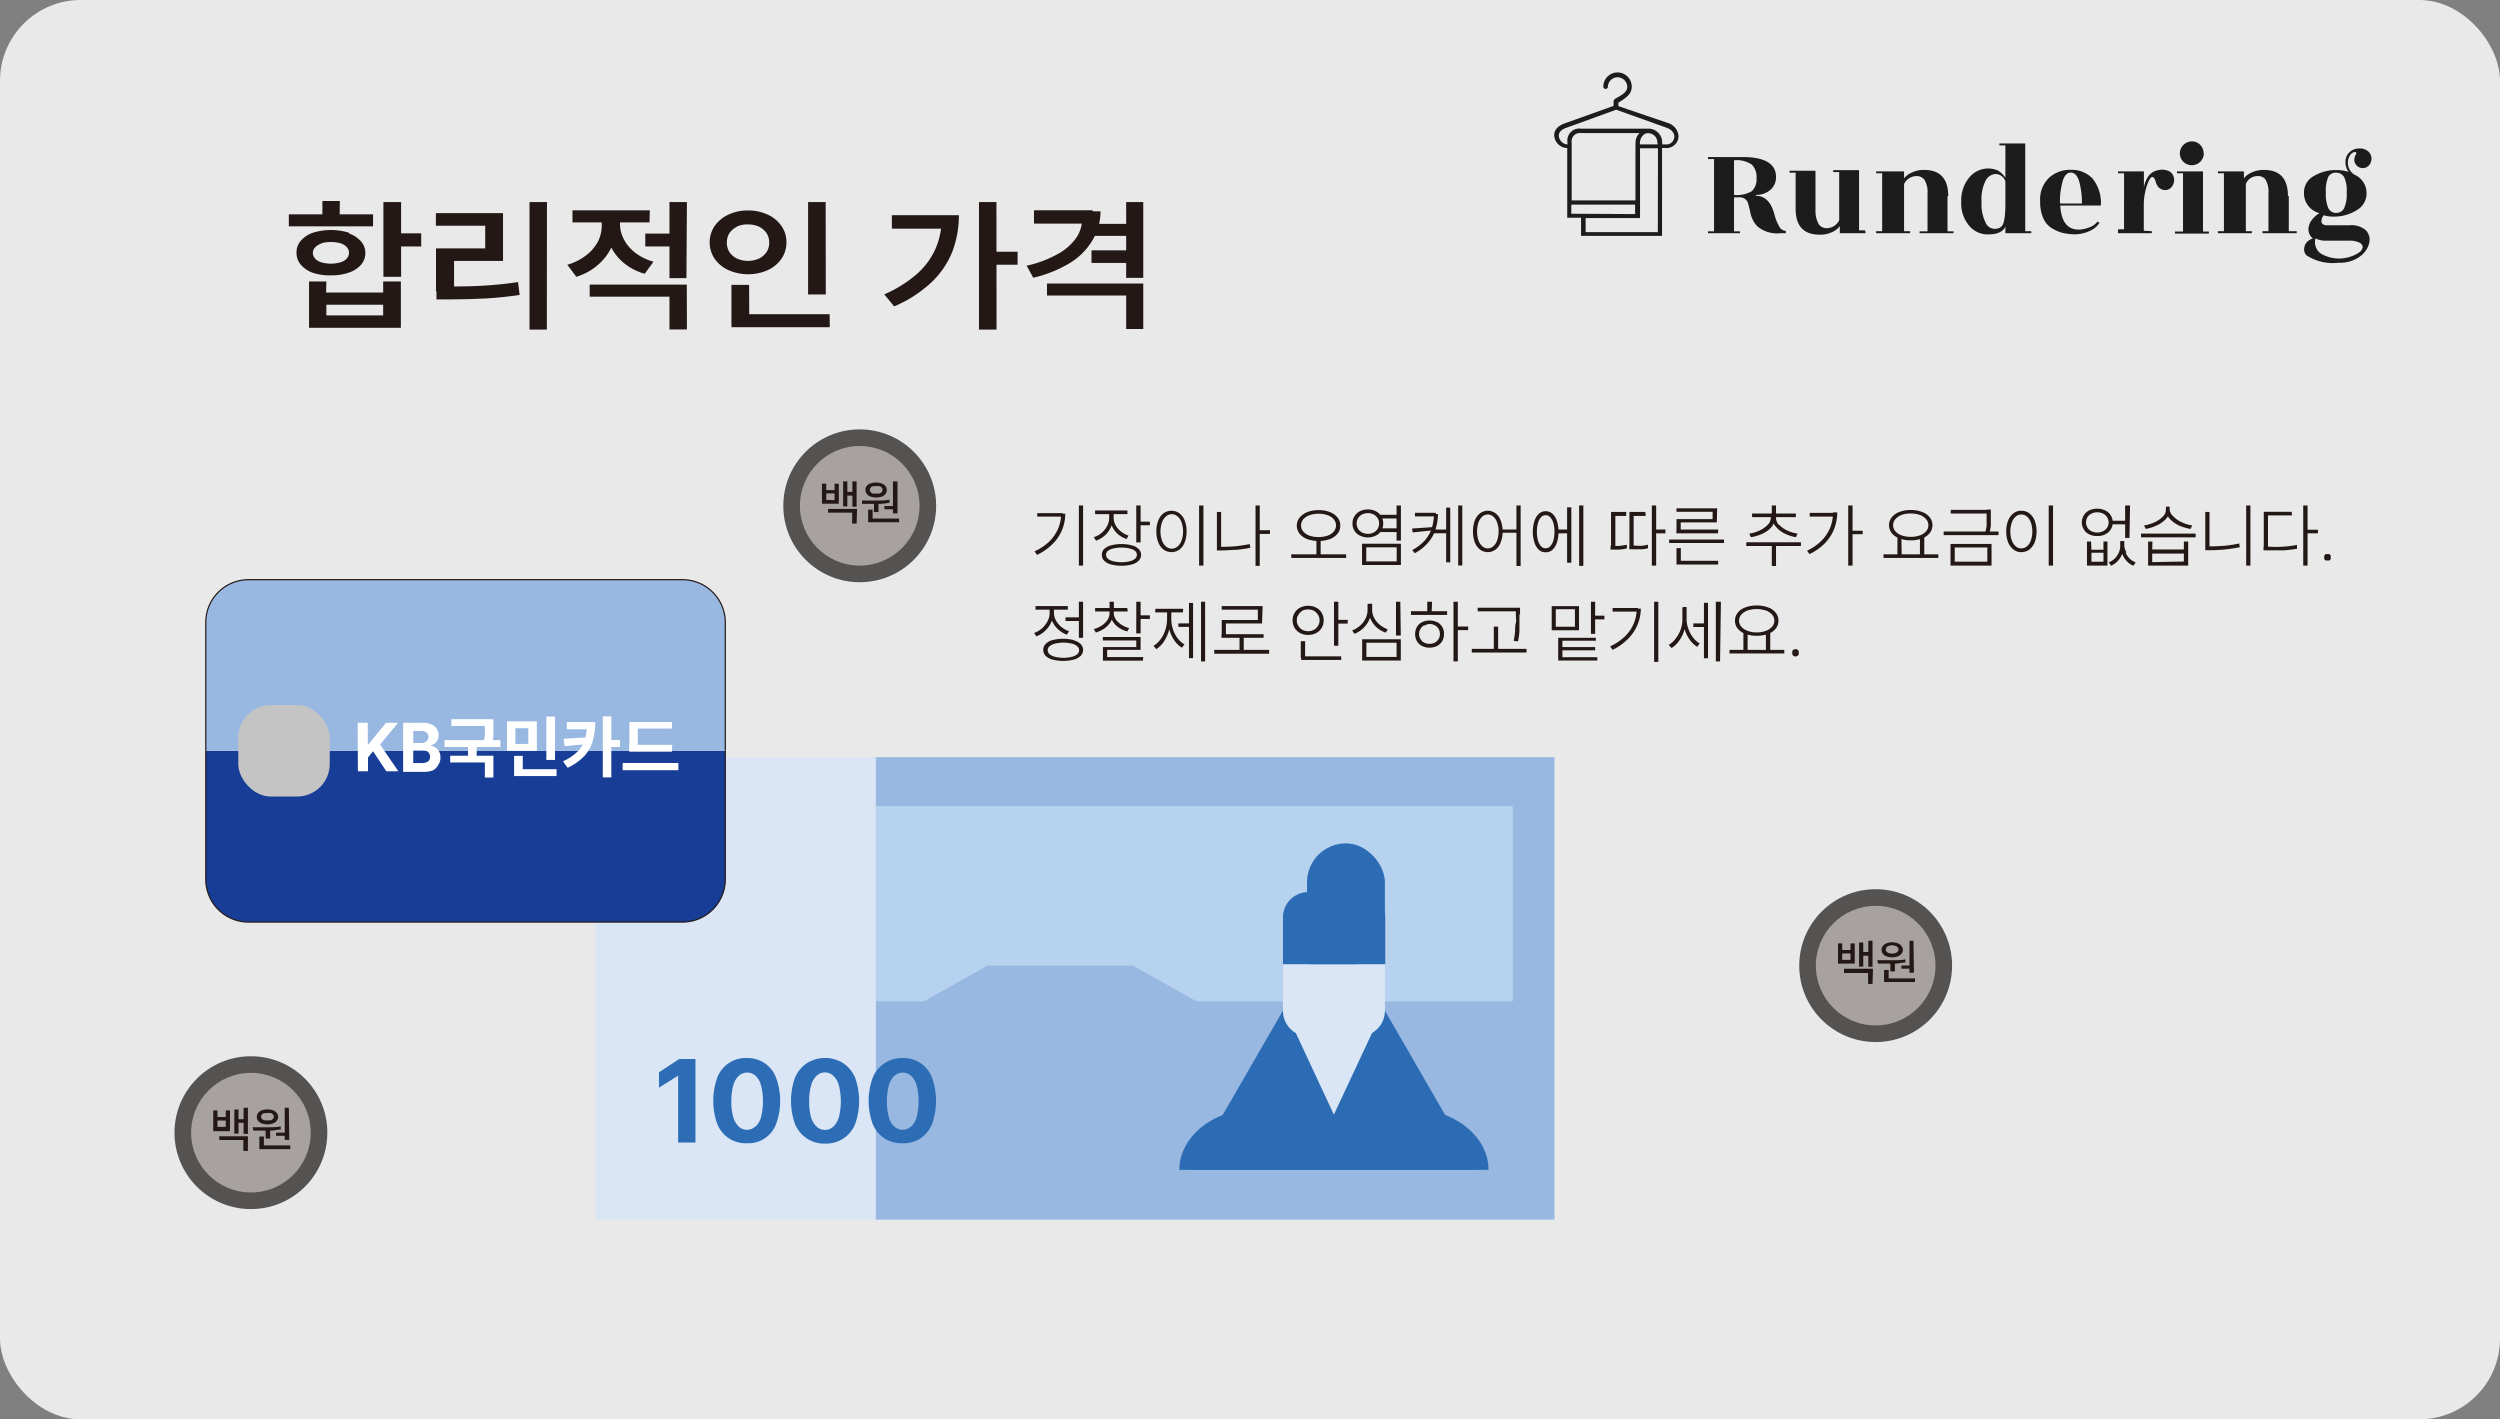 <svg xmlns="http://www.w3.org/2000/svg" viewBox="0 0 207.74 117.94"><rect x="0" y="0" width="207.74" height="117.94" fill="#808080" stroke="none"/><defs><style>.cls-1{fill:#e9e9e9;}.cls-2{fill:#1b1c1b;}.cls-3{fill:#dae6f5;}.cls-4,.cls-9{fill:#98b8e1;}.cls-5{fill:#b7d2ee;}.cls-6{fill:#2c6db6;}.cls-7{fill:#2c6cb5;}.cls-8{fill:#183d96;}.cls-8,.cls-9{stroke:#231815;stroke-miterlimit:10;stroke-width:0.1px;}.cls-10{fill:#c4c4c4;}.cls-11{fill:#fff;}.cls-12{fill:#555252;}.cls-13{fill:#a7a2a0;}.cls-14{fill:#231815;}</style></defs><g id="레이어_2" data-name="레이어 2"><g id="레이어_1-2" data-name="레이어 1"><rect class="cls-1" width="207.74" height="117.94" rx="6.71"/><g id="레이어_1-2-2" data-name="레이어 1-2"><path id="id-D6z1nYkh9" class="cls-2" d="M144.09,13.32h0V16.2a2.46,2.46,0,0,0,1.49-.32,1.38,1.38,0,0,0,.38-1.09,1.44,1.44,0,0,0-.39-1.11A2.23,2.23,0,0,0,144.09,13.32Zm4.31,5.9v.16h-.48a2.52,2.52,0,0,1-1.91-.59h0a2.35,2.35,0,0,1-.58-1.22h0c-.05-.21-.1-.4-.15-.58h0a.69.69,0,0,0-.71-.59h-.48v2.82h.49v.16h-2.65v-.16h.5v-6h-.5v-.17h2.87c1.85,0,2.78.55,2.78,1.66h0a1.37,1.37,0,0,1-.47,1.07,1.74,1.74,0,0,1-1.2.41h0v.08c.73,0,1.24.49,1.52,1.48h0a4.08,4.08,0,0,0,.44,1.11.66.66,0,0,0,.53.33Zm6.63.16h-2.15v-.59a1.6,1.6,0,0,1-.67.51,2.21,2.21,0,0,1-1,.2h0c-1.33,0-2-.71-2-2.15v-3h-.51v-.16h2.16v3.31a2.24,2.24,0,0,0,.27,1.13.78.78,0,0,0,.7.33h0a1.16,1.16,0,0,0,1-.66h0v-4h-.5v-.16h2.15v5h.5Zm6.8-3.08v2.92h.5v.16h-2.82v-.16h.66V16.09a2,2,0,0,0-.24-1.13.81.81,0,0,0-.71-.33h0a1.17,1.17,0,0,0-1,.66v3.92h.5v.17h-2.82v-.17h.5V14.4h-.5v-.16h2.32v.58a1.62,1.62,0,0,1,.67-.49,2.19,2.19,0,0,1,1-.21h0c1.32,0,2,.72,2,2.18Zm3.37,3.18h0a2,2,0,0,1-1.56-.71,2.88,2.88,0,0,1-.67-2,3,3,0,0,1,.65-2A2.05,2.05,0,0,1,165.2,14h0a2,2,0,0,1,.86.19,2.32,2.32,0,0,1,.58.57h0V12.08h-.5v-.16h2.15v7.29h.5v.17h-2.15v-.55c-.2.43-.68.65-1.44.65Zm1.44-2.58h0V15.06a.89.89,0,0,0-.79-.6A1,1,0,0,0,165,15a3.48,3.48,0,0,0-.34,1.77,3.44,3.44,0,0,0,.35,1.76.83.83,0,0,0,.86.48h0a.75.75,0,0,0,.43-.18h0C166.53,18.65,166.64,18,166.64,16.9Zm12.17,2.31v.17H176v-.33h.5V14.4H176v-.16h2.15v1.34a2.26,2.26,0,0,1,.35-.9,1.25,1.25,0,0,1,.56-.46,1.78,1.78,0,0,1,.6-.12,1.5,1.5,0,0,1,.55.11.72.72,0,0,1,.39.43.84.84,0,0,1,0,.64.78.78,0,0,1-.41.46.7.7,0,0,1-.55,0,.74.74,0,0,1-.35-.28,1.09,1.09,0,0,1-.15-.33h0c-.08-.28-.17-.42-.3-.42h0c-.13,0-.28.25-.45.74a5.21,5.21,0,0,0-.25,1.57h0v2.15Zm-4.24-2.13H171.2c.07,1.31.58,2,1.53,2h0a2.54,2.54,0,0,0,.86-.18,1.43,1.43,0,0,0,.71-.5h0l.16.12a1.85,1.85,0,0,1-.83.68,3,3,0,0,1-1.18.27,4.72,4.72,0,0,1-1.06-.12,3.36,3.36,0,0,1-.91-.4,1.8,1.8,0,0,1-.7-.84,3.24,3.24,0,0,1-.25-1.35h0a2.5,2.5,0,0,1,.75-2,2.62,2.62,0,0,1,1.81-.65,2.41,2.41,0,0,1,1.78.71A3.21,3.21,0,0,1,174.57,17.08Zm-3.39-.29v.12H173a6.83,6.83,0,0,0-.22-1.8c-.15-.51-.38-.77-.7-.77s-.55.25-.69.75a6.45,6.45,0,0,0-.22,1.7Zm11.88-2.55v5h.49v.17h-2.82v-.17h.67V14.4h-.5v-.16Zm.07-1.51a1,1,0,0,1-1,1h0a1,1,0,0,1-.7-.29.94.94,0,0,1-.29-.69,1,1,0,0,1,1-1,.91.91,0,0,1,.69.29,1,1,0,0,1,.28.7Zm7.06,3.57v2.91h.66v.17H188v-.17h.5V16.09a2.11,2.11,0,0,0-.22-1.13.74.74,0,0,0-.66-.33h0a1.05,1.05,0,0,0-1,.66v3.92h.5v.17h-2.82v-.17h.5V14.4h-.5v-.16h2.16v.58a1.53,1.53,0,0,1,.66-.49,2.22,2.22,0,0,1,1-.21h0c1.33,0,2,.72,2,2.18Zm2.71,2.06h0c0,.21.14.34.41.36h1.92a1.8,1.8,0,0,1,1.38.43,1.13,1.13,0,0,1,.27,1,1.91,1.91,0,0,1-.76,1.15,2.77,2.77,0,0,1-1.79.53h0a4,4,0,0,1-2.68-.62h0a.69.69,0,0,1-.18-.57.86.86,0,0,1,.24-.54,1.11,1.11,0,0,1,.48-.28h0a1,1,0,0,1-.31-1.11,1.22,1.22,0,0,1,.24-.45,2.17,2.17,0,0,1,.62-.55h0a1.7,1.7,0,0,1-1.29-1.69h0a1.56,1.56,0,0,1,.83-1.4,3.64,3.64,0,0,1,1.88-.49h0a3.48,3.48,0,0,1,1,.15h0a1.3,1.3,0,0,1-.26-.83,1.06,1.06,0,0,1,.33-.8,1.15,1.15,0,0,1,.83-.31,1,1,0,0,1,.75.26.79.79,0,0,1,.25.58.85.85,0,0,1-.2.55.69.69,0,0,1-1,.05.71.71,0,0,1-.23-.47,1,1,0,0,1,.08-.38.61.61,0,0,0,.09-.18h0c0-.12-.1-.15-.22-.1a.7.7,0,0,0-.34.32,1.15,1.15,0,0,0-.14.55h0a1.15,1.15,0,0,0,.55,1h0a1.66,1.66,0,0,1,1,1.49,1.59,1.59,0,0,1-.79,1.44A3.54,3.54,0,0,1,194,18h0a3.18,3.18,0,0,1-.92-.11h0A1,1,0,0,0,192.9,18.36ZM195,16a2.6,2.6,0,0,0-.22-1.3.76.76,0,0,0-.67-.35.68.68,0,0,0-.64.35,2.89,2.89,0,0,0-.2,1.29,3,3,0,0,0,.21,1.32.7.7,0,0,0,.64.38.74.74,0,0,0,.66-.37A2.79,2.79,0,0,0,195,16Zm.19,4h-1.88a1.87,1.87,0,0,1-.9-.19h0a1.16,1.16,0,0,0,.41,1.24A3,3,0,0,0,196,21h0a.69.69,0,0,0,.33-.45c0-.15-.06-.27-.25-.38A1.91,1.91,0,0,0,195.16,20Z"/><path class="cls-2" d="M138.57,10.21l-4.09-1.39V8.53c.62-.38,1.11-.7,1.11-1.33a1.18,1.18,0,0,0-2.36,0,.2.2,0,0,0,.19.19.19.19,0,0,0,.19-.19h0a.81.81,0,0,1,.83-.78.82.82,0,0,1,.78.78c0,.4-.31.63-1,1a.33.33,0,0,0-.14.24v.36l-4,1.43c-.59.2-.93.53-.93,1a1.1,1.1,0,0,0,1.08,1.07v5.79h1.15v1.51h6.73v-7.3h.29a1,1,0,0,0,1.08-1A1.25,1.25,0,0,0,138.57,10.21Zm-8,7.55V17h5.3v.79ZM137.76,12h-1.49v-.13c0-.38.29-.8.64-.8H137a.77.77,0,0,1,.72.8Zm-1.86-.13v4.78h-5.3v-4.8a.69.69,0,0,1,.79-.79h4.85a1.08,1.08,0,0,0-.33.81Zm1.86,7.42h-6V18.12h4.52v-5.8h1.49Zm.65-7.29h-.29v-.14A1.14,1.14,0,0,0,137,10.69h-5.61a1,1,0,0,0-1.14,1.14V12a.77.77,0,0,1-.72-.72c0-.31.23-.53.68-.68l4.05-1.47h.07l4.12,1.47c.44.15.68.44.68.75A.66.66,0,0,1,138.41,12Z"/></g><rect class="cls-3" x="49.47" y="62.92" width="79.7" height="38.43"/><rect class="cls-4" x="72.78" y="62.92" width="56.39" height="38.43"/><rect class="cls-5" x="72.78" y="66.99" width="52.92" height="16.22"/><path class="cls-6" d="M57.79,94.94H56.35V89.38h0l-1.59,1V89.1L56.44,88h1.35Z"/><path class="cls-6" d="M60.6,94.61a2.6,2.6,0,0,1-1-1.21,5.78,5.78,0,0,1,0-3.85,2.51,2.51,0,0,1,2.45-1.63,2.5,2.5,0,0,1,2.44,1.64,5.59,5.59,0,0,1,0,3.84A2.45,2.45,0,0,1,62.09,95,2.59,2.59,0,0,1,60.6,94.61Zm2.19-1a1.66,1.66,0,0,0,.45-.79,5.44,5.44,0,0,0,0-2.62,1.65,1.65,0,0,0-.45-.8,1,1,0,0,0-.7-.27,1,1,0,0,0-.7.27,1.66,1.66,0,0,0-.46.8,4.83,4.83,0,0,0-.16,1.31,4.46,4.46,0,0,0,.16,1.31,1.75,1.75,0,0,0,.45.79,1,1,0,0,0,.71.27A1,1,0,0,0,62.79,93.58Z"/><path class="cls-6" d="M67.06,94.61a2.67,2.67,0,0,1-1-1.21,5.78,5.78,0,0,1,0-3.85,2.73,2.73,0,0,1,1-1.21,2.85,2.85,0,0,1,3,0,2.71,2.71,0,0,1,1,1.22,5.75,5.75,0,0,1,0,3.84,2.63,2.63,0,0,1-1,1.22,2.68,2.68,0,0,1-1.49.41A2.61,2.61,0,0,1,67.06,94.61Zm2.19-1a1.67,1.67,0,0,0,.46-.79,5.44,5.44,0,0,0,0-2.62,1.66,1.66,0,0,0-.46-.8,1,1,0,0,0-1.4,0,1.74,1.74,0,0,0-.45.8,4.46,4.46,0,0,0-.16,1.31,4.87,4.87,0,0,0,.15,1.31,1.67,1.67,0,0,0,.46.79,1,1,0,0,0,1.4,0Z"/><path class="cls-6" d="M73.52,94.61a2.65,2.65,0,0,1-1-1.21,5.62,5.62,0,0,1,0-3.85,2.6,2.6,0,0,1,1-1.21A2.58,2.58,0,0,1,75,87.92a2.5,2.5,0,0,1,2.45,1.64,5.75,5.75,0,0,1,0,3.84,2.63,2.63,0,0,1-1,1.22A2.66,2.66,0,0,1,75,95,2.63,2.63,0,0,1,73.52,94.61Zm2.2-1a1.75,1.75,0,0,0,.45-.79,5.44,5.44,0,0,0,0-2.62,1.66,1.66,0,0,0-.46-.8,1,1,0,0,0-.7-.27,1,1,0,0,0-.69.27,1.66,1.66,0,0,0-.46.8,4.83,4.83,0,0,0-.16,1.31,4.46,4.46,0,0,0,.16,1.31,1.59,1.59,0,0,0,.45.79,1,1,0,0,0,.7.27A1,1,0,0,0,75.72,93.58Z"/><polygon class="cls-4" points="94.14 80.24 82.05 80.24 76 83.64 100.19 83.64 94.14 80.24"/><polygon class="cls-7" points="110.84 76.64 98.97 97.21 122.72 97.21 110.84 76.64"/><path class="cls-7" d="M98,97.21c0-2.81,2.91-5.09,6.5-5.09H117.2c3.59,0,6.49,2.28,6.49,5.09Z"/><polygon class="cls-3" points="110.84 92.62 115.08 83.55 106.61 83.55 110.84 92.62"/><path class="cls-3" d="M115.08,80.12V84A2.12,2.12,0,0,1,113,86.11h-4.25A2.11,2.11,0,0,1,106.61,84V80.12"/><path class="cls-7" d="M106.61,80.12V76.24a2.1,2.1,0,0,1,2.11-2.11H113a2.11,2.11,0,0,1,2.11,2.11v3.88"/><rect class="cls-7" x="108.61" y="70.08" width="6.47" height="9.05" rx="3.23"/><path class="cls-8" d="M60.27,62.39V73.06a3.56,3.56,0,0,1-3.56,3.56H20.65a3.55,3.55,0,0,1-3.55-3.56V62.39"/><path class="cls-9" d="M17.1,62.39V51.72a3.55,3.55,0,0,1,3.55-3.55H56.71a3.56,3.56,0,0,1,3.56,3.55V62.39"/><rect class="cls-10" x="19.8" y="58.59" width="7.6" height="7.6" rx="2.71"/><path class="cls-11" d="M29.72,60.06h.84v1.79h.05l1.47-1.79h1l-1.5,1.81,1.52,2.22h-1L31,62.43l-.42.51v1.15h-.84Z"/><path class="cls-11" d="M33.5,60.06h1.61a1.77,1.77,0,0,1,.73.13,1,1,0,0,1,.45.36,1,1,0,0,1,.16.55.85.85,0,0,1-.1.4.81.81,0,0,1-.25.3,1.18,1.18,0,0,1-.38.16v0a.94.94,0,0,1,.43.13.9.9,0,0,1,.33.34,1.07,1.07,0,0,1,.12.51,1,1,0,0,1-.16.58A1.09,1.09,0,0,1,36,64a1.91,1.91,0,0,1-.76.14H33.5Zm1.8,1.63a.67.67,0,0,0,.22-.18.51.51,0,0,0,.08-.28.46.46,0,0,0-.07-.26.51.51,0,0,0-.21-.17.79.79,0,0,0-.32-.06h-.66v1H35A.79.79,0,0,0,35.3,61.69Zm.14,1.65a.44.44,0,0,0,.22-.17.5.5,0,0,0,.08-.27.61.61,0,0,0-.08-.3.55.55,0,0,0-.24-.21,1,1,0,0,0-.35-.07h-.73v1.09h.71A1.13,1.13,0,0,0,35.44,63.34Z"/><path class="cls-11" d="M41.58,62.07H36.94V61.5h4.64ZM41,64.61h-.71V63.36H37.41V62.8H41Zm-.28-4.29H37.51v-.56h3.24ZM39.61,63h-.72V61.9h.72ZM41,60.18c0,.19,0,.36,0,.51s0,.31,0,.5a4.51,4.51,0,0,1-.11.58l-.7-.07c0-.2.08-.39.1-.56a2.88,2.88,0,0,0,0-.47c0-.14,0-.3,0-.5h0v-.4H41v.42Z"/><path class="cls-11" d="M44.61,62.39H42.13V59.94h2.48Zm-1.17,1.79h-.72V62.81h.72Zm2.81.31H42.72v-.57h3.53Zm-3.42-2.67H43.9V60.51H42.83Zm3.29,1.33H45.4V59.54h.72Z"/><path class="cls-11" d="M49.26,61.55a3.14,3.14,0,0,1-.68,1.25,4.7,4.7,0,0,1-1.41,1l-.39-.54A4.22,4.22,0,0,0,48,62.45a2.55,2.55,0,0,0,.6-1,5,5,0,0,0,.17-1.32V60h.69A5.82,5.82,0,0,1,49.26,61.55ZM46.92,62l-.09-.61,1.94-.11v.55Zm2.26-1.4H47.1V60h2.08Zm1.62,4h-.71V59.53h.71Zm.72-2.53h-.9v-.58h.9Z"/><path class="cls-11" d="M56.37,64H51.74V63.4h4.63Zm-.54-3.46H53v1.59h-.7V60h3.55Zm0,1.92H52.28v-.57h3.58Z"/><circle class="cls-12" cx="71.44" cy="42.03" r="6.35"/><circle class="cls-13" cx="71.44" cy="42.03" r="4.97"/><path class="cls-14" d="M68.66,40.73h.69v-.54h.35v1.67H68.3V40.19h.36Zm.69.83V41h-.69v.54Zm1.83,1.95h-.37V42.6h-2v-.31h2.41Zm-.77-1.43h-.35V40h.35Zm.52-.9h-.64v-.31h.64Zm.25.92h-.35V40h.35Z"/><path class="cls-14" d="M71.68,41.59l1.23,0c.36,0,.71,0,1-.08l0,.27q-.36.06-.75.09l-.77,0h-.76l0-.3Zm1.59-1.41a.65.65,0,0,1,.31.22.52.52,0,0,1,.11.32.52.52,0,0,1-.11.33.73.73,0,0,1-.31.22,1.55,1.55,0,0,1-.92,0,.61.61,0,0,1-.31-.22.48.48,0,0,1-.12-.33A.47.47,0,0,1,72,40.4a.61.61,0,0,1,.31-.22,1.11,1.11,0,0,1,.46-.08A1.14,1.14,0,0,1,73.27,40.18Zm-.76,3h-.37v-.83h.37Zm2.2.22H72.14v-.31h2.57Zm-2.18-3a.41.41,0,0,0-.18.12.26.26,0,0,0-.07.18.28.28,0,0,0,.07.19.41.41,0,0,0,.18.12,1.18,1.18,0,0,0,.28,0,1.1,1.1,0,0,0,.27,0,.52.52,0,0,0,.19-.12.33.33,0,0,0,.06-.19.3.3,0,0,0-.06-.18.52.52,0,0,0-.19-.12.77.77,0,0,0-.27,0A.82.82,0,0,0,72.53,40.42ZM73,42.55h-.38v-.79H73Zm1.3-.23h-.81v-.27h.81Zm.28.34h-.38V40h.38Z"/><circle class="cls-12" cx="20.85" cy="94.12" r="6.35"/><circle class="cls-13" cx="20.85" cy="94.12" r="4.97"/><path class="cls-14" d="M18.07,92.82h.69v-.55h.35V94H17.72V92.27h.35Zm.69.82v-.53h-.69v.53Zm1.84,2h-.38v-.91h-2v-.31H20.6Zm-.78-1.44h-.35v-2h.35Zm.53-.9H19.7V93h.65Zm.25.92h-.36V92.05h.36Z"/><path class="cls-14" d="M21.1,93.67l1.23,0c.36,0,.7,0,1-.08l0,.27c-.24,0-.49.07-.76.09l-.76,0c-.25,0-.5,0-.76,0l-.05-.3Zm1.58-1.41a.67.67,0,0,1,.31.22.52.52,0,0,1,.12.33.5.5,0,0,1-.12.33.66.66,0,0,1-.31.21,1.25,1.25,0,0,1-.45.08,1.16,1.16,0,0,1-.47-.08.71.71,0,0,1-.31-.21.52.52,0,0,1-.11-.33.57.57,0,0,1,.11-.33.73.73,0,0,1,.31-.22,1.37,1.37,0,0,1,.47-.07A1.25,1.25,0,0,1,22.68,92.26Zm-.75,3h-.38v-.82h.38Zm2.19.23H21.55v-.31h2.57Zm-2.17-3a.52.52,0,0,0-.19.12.3.3,0,0,0,0,.36.52.52,0,0,0,.19.12.79.79,0,0,0,.28,0,.68.68,0,0,0,.26,0,.44.44,0,0,0,.19-.12.27.27,0,0,0,0-.36.44.44,0,0,0-.19-.12.68.68,0,0,0-.26,0A.79.79,0,0,0,22,92.51Zm.5,2.12h-.38v-.79h.38Zm1.3-.23h-.81v-.26h.81Zm.29.34h-.38V92.05H24Z"/><circle class="cls-12" cx="155.86" cy="80.24" r="6.35"/><circle class="cls-13" cx="155.86" cy="80.24" r="4.97"/><path class="cls-14" d="M153.08,78.94h.69v-.55h.35v1.68h-1.39V78.39h.35Zm.69.82v-.53h-.69v.53Zm1.83,2h-.37v-.91h-2V80.5h2.41Zm-.77-1.44h-.35v-2h.35Zm.52-.9h-.64v-.31h.64Zm.25.92h-.35V78.17h.35Z"/><path class="cls-14" d="M156.1,79.79q.69,0,1.23,0c.37,0,.71,0,1-.08l0,.27c-.24,0-.49.07-.76.09s-.52,0-.76,0h-.76l-.05-.3Zm1.59-1.41a.73.73,0,0,1,.31.22.51.51,0,0,1,0,.66.71.71,0,0,1-.31.21,1.26,1.26,0,0,1-.46.08,1.3,1.3,0,0,1-.46-.08.71.71,0,0,1-.31-.21.55.55,0,0,1,0-.66.73.73,0,0,1,.31-.22,1.34,1.34,0,0,1,.46-.08A1.3,1.3,0,0,1,157.69,78.38Zm-.75,3h-.38V80.6h.38Zm2.19.22h-2.57v-.3h2.57Zm-2.17-3a.31.31,0,0,0-.19.12.27.27,0,0,0,0,.36.44.44,0,0,0,.19.12.93.93,0,0,0,.54,0,.52.52,0,0,0,.19-.12.27.27,0,0,0,0-.36.35.35,0,0,0-.19-.12.75.75,0,0,0-.54,0Zm.5,2.12h-.38V80h.38Zm1.3-.23H158v-.26h.81Zm.28.34h-.37V78.17H159Z"/><path class="cls-14" d="M88.27,44a3.57,3.57,0,0,1-.78,1.18,4.71,4.71,0,0,1-1.32.93l-.2-.3A4.4,4.4,0,0,0,87.19,45a3.36,3.36,0,0,0,.73-1.06,3.1,3.1,0,0,0,.25-1.25v0h.35A3.65,3.65,0,0,1,88.27,44Zm0-1.07H86.19v-.29h2.12ZM90,47h-.35V42H90Z"/><path class="cls-14" d="M92.3,43.83a2.07,2.07,0,0,1-.5.67,2.19,2.19,0,0,1-.72.43l-.19-.29a1.94,1.94,0,0,0,.66-.37A1.84,1.84,0,0,0,92,43.7a1.53,1.53,0,0,0,.17-.69v-.44h.29V43A1.89,1.89,0,0,1,92.3,43.83Zm1.39-1.11H91v-.3h2.68Zm.37,2.6a1.24,1.24,0,0,1,.56.3.69.69,0,0,1,.2.48.68.68,0,0,1-.2.49,1.16,1.16,0,0,1-.56.31,3.12,3.12,0,0,1-.87.11,3.25,3.25,0,0,1-.88-.11,1.21,1.21,0,0,1-.56-.31.67.67,0,0,1-.19-.49.68.68,0,0,1,.19-.48,1.29,1.29,0,0,1,.56-.3,3.25,3.25,0,0,1,.88-.11A3.12,3.12,0,0,1,94.06,45.32Zm-1.55.26a1,1,0,0,0-.45.2.42.42,0,0,0-.15.32.43.43,0,0,0,.15.33,1.18,1.18,0,0,0,.45.21,2.93,2.93,0,0,0,1.36,0,1.11,1.11,0,0,0,.45-.21.43.43,0,0,0,.15-.33.42.42,0,0,0-.15-.32,1,1,0,0,0-.45-.2,2.93,2.93,0,0,0-1.36,0Zm.19-1.94a1.67,1.67,0,0,0,.44.52,2.09,2.09,0,0,0,.64.35l-.17.28a2.25,2.25,0,0,1-.71-.4,2.11,2.11,0,0,1-.48-.63,1.64,1.64,0,0,1-.18-.76v-.43h.3V43A1.32,1.32,0,0,0,92.7,43.64Zm2.08,1.43h-.36V42h.36Zm.77-1.42h-.87v-.3h.87Z"/><path class="cls-14" d="M98,42.65a1.31,1.31,0,0,1,.44.6,2.35,2.35,0,0,1,.16.91,2.31,2.31,0,0,1-.16.91,1.31,1.31,0,0,1-.44.6,1.13,1.13,0,0,1-1.31,0,1.38,1.38,0,0,1-.44-.6,2.31,2.31,0,0,1-.16-.91,2.35,2.35,0,0,1,.16-.91,1.38,1.38,0,0,1,.44-.6,1.13,1.13,0,0,1,1.31,0Zm-1.13.28a1.11,1.11,0,0,0-.32.5,2.28,2.28,0,0,0,0,1.46,1.11,1.11,0,0,0,.32.5.72.72,0,0,0,1,0,1.11,1.11,0,0,0,.32-.5,2.28,2.28,0,0,0,0-1.46,1.11,1.11,0,0,0-.32-.5.72.72,0,0,0-1,0ZM100,47h-.36V42H100Z"/><path class="cls-14" d="M101.47,45.61h-.35V42.54h.35Zm1.21-.22q.57-.06,1.17-.18l.05.31a10.49,10.49,0,0,1-1.2.17c-.39,0-.79.05-1.19.05h-.39v-.3h.39C101.91,45.44,102.3,45.42,102.68,45.39Zm2,1.63h-.35V42h.35Zm.85-2.65h-.94v-.31h.94Z"/><path class="cls-14" d="M111.86,46.36H107.3v-.3h4.56Zm-1.36-3.81a1.48,1.48,0,0,1,.64.45,1,1,0,0,1,.23.67,1,1,0,0,1-.23.68,1.48,1.48,0,0,1-.64.45,2.67,2.67,0,0,1-.93.15,2.77,2.77,0,0,1-.94-.15,1.61,1.61,0,0,1-.64-.45,1.09,1.09,0,0,1-.23-.68A1.07,1.07,0,0,1,108,43a1.61,1.61,0,0,1,.64-.45,2.54,2.54,0,0,1,.94-.16A2.45,2.45,0,0,1,110.5,42.55Zm-1.68.26a1.2,1.2,0,0,0-.53.35.79.79,0,0,0,0,1,1.23,1.23,0,0,0,.52.35,2.44,2.44,0,0,0,1.51,0,1.17,1.17,0,0,0,.52-.35.79.79,0,0,0,0-1,1.17,1.17,0,0,0-.52-.35,2.23,2.23,0,0,0-.75-.12A2.19,2.19,0,0,0,108.82,42.81Zm.92,3.33h-.35V44.86h.35Z"/><path class="cls-14" d="M114.32,42.48a1.17,1.17,0,0,1,.46.42,1.08,1.08,0,0,1,.16.6,1.12,1.12,0,0,1-.16.6,1.14,1.14,0,0,1-.46.41,1.51,1.51,0,0,1-1.31,0,1.08,1.08,0,0,1-.46-.41,1,1,0,0,1-.16-.6,1,1,0,0,1,.16-.6,1.1,1.1,0,0,1,.46-.42,1.51,1.51,0,0,1,1.31,0Zm-1.14.27a.9.9,0,0,0-.33.31.87.87,0,0,0,0,.88.9.9,0,0,0,.33.31,1.14,1.14,0,0,0,.49.11,1,1,0,0,0,.47-.11.85.85,0,0,0,.34-.31.87.87,0,0,0,0-.88.93.93,0,0,0-.34-.31,1,1,0,0,0-.47-.11A1.14,1.14,0,0,0,113.18,42.75Zm3.23,4.2h-3.23V45.18h3.23Zm-2.88-.3h2.53V45.48h-2.53Zm2.63-3.57h-1.54v-.3h1.54Zm0,1.13h-1.54V43.9h1.54Zm.25.71h-.36V42h.36Z"/><path class="cls-14" d="M117.39,44.24l-.06-.32,1.74-.12v.27Zm1.92-.33a3,3,0,0,1-.6,1.13,3.75,3.75,0,0,1-1.15.93l-.21-.26a3.85,3.85,0,0,0,1.07-.83,3,3,0,0,0,.56-1,4,4,0,0,0,.17-1.17v0h.34A4.38,4.38,0,0,1,119.31,43.91Zm0-1h-1.73v-.3h1.73Zm1,1.4H119.1V44h1.21Zm.2,2.42h-.34V42.18h.34Zm1,.26h-.34V42h.34Z"/><path class="cls-14" d="M124.27,42.65a1.29,1.29,0,0,1,.43.6,2.35,2.35,0,0,1,.16.91,2.31,2.31,0,0,1-.16.91,1.29,1.29,0,0,1-.43.6,1.08,1.08,0,0,1-1.28,0,1.38,1.38,0,0,1-.44-.6,2.52,2.52,0,0,1-.15-.91,2.55,2.55,0,0,1,.15-.91,1.38,1.38,0,0,1,.44-.6,1.08,1.08,0,0,1,1.28,0Zm-1.1.28a1.2,1.2,0,0,0-.32.5,2.48,2.48,0,0,0,0,1.46,1.2,1.2,0,0,0,.32.5.68.68,0,0,0,.92,0,1.11,1.11,0,0,0,.32-.5,2.28,2.28,0,0,0,0-1.46,1.11,1.11,0,0,0-.32-.5.68.68,0,0,0-.92,0Zm3,1.34h-1.48V44h1.48Zm.19,2.76h-.35V42h.35Z"/><path class="cls-14" d="M129,42.69a1.39,1.39,0,0,1,.37.59,3,3,0,0,1,0,1.81,1.37,1.37,0,0,1-.37.6.78.78,0,0,1-.56.2.76.76,0,0,1-.56-.2,1.37,1.37,0,0,1-.37-.6,3,3,0,0,1,0-1.81,1.39,1.39,0,0,1,.37-.59.81.81,0,0,1,.56-.21A.83.83,0,0,1,129,42.69Zm-.95.29a1.19,1.19,0,0,0-.25.49,2.53,2.53,0,0,0-.09.72,2.63,2.63,0,0,0,.09.72,1.21,1.21,0,0,0,.25.48.52.52,0,0,0,.77,0,1.22,1.22,0,0,0,.26-.48,2.63,2.63,0,0,0,.09-.72,2.53,2.53,0,0,0-.09-.72,1.2,1.2,0,0,0-.26-.49.52.52,0,0,0-.77,0Zm2.3,1.34h-1V44h1Zm.22,2.44h-.35v-4.6h.35Zm1,.26h-.35V42h.35Z"/><path class="cls-14" d="M135.13,42.87h-.9v2.67h-.36v-3h1.26Zm-.52,2.49.58-.09,0,.3a5.35,5.35,0,0,1-.6.1l-.55,0h-.21v-.31h.21A5,5,0,0,0,134.61,45.36Zm2.14-2.49h-1v2.67h-.35v-3h1.32Zm-.41,2.49a4.17,4.17,0,0,0,.6-.1l0,.3a3.58,3.58,0,0,1-.43.08l-.42,0h-.7v-.31h.23ZM137.62,47h-.36V42h.36Zm.77-2.68h-.94V44h.94Z"/><path class="cls-14" d="M143.26,45.12H138.7v-.29h4.56Zm-.6-1.71h-3v.73h-.35v-1h3v-.61h-3v-.29h3.38Zm.11.91H139.3V44h3.47Zm-3.1,2.38h-.36V45.55h.36Zm3.1.21h-3.46V46.6h3.46Z"/><path class="cls-14" d="M149.65,45.37h-4.54v-.31h4.54Zm-2.42-1.6a2.23,2.23,0,0,1-.74.56,3.53,3.53,0,0,1-1,.31l-.13-.3a3,3,0,0,0,.84-.25,2.28,2.28,0,0,0,.68-.47.87.87,0,0,0,.27-.61v-.13h.31V43A1.15,1.15,0,0,1,147.23,43.77Zm2-.8h-3.64v-.3h3.64Zm-1.65-.19h-.35V42h.35Zm0,4.25h-.35V45.19h.35Zm.27-3.41a2.28,2.28,0,0,0,.68.47,3,3,0,0,0,.84.25l-.14.3a3.46,3.46,0,0,1-.94-.31,2.21,2.21,0,0,1-.73-.57,1.12,1.12,0,0,1-.29-.75v-.13h.31V43A.87.87,0,0,0,147.82,43.62Z"/><path class="cls-14" d="M152.42,43.93a3.64,3.64,0,0,1-.76,1.19,4.27,4.27,0,0,1-1.3.92l-.2-.28a4.4,4.4,0,0,0,1.19-.82,3.26,3.26,0,0,0,.72-1.07,3.17,3.17,0,0,0,.24-1.23v-.06h.36A4,4,0,0,1,152.42,43.93Zm.08-1h-2.12v-.31h2.12ZM153.94,47h-.36V42h.36Zm.84-2.61h-.93V44.1h.93Z"/><path class="cls-14" d="M161.07,46.36h-4.56v-.3h4.56Zm-1.36-3.82a1.44,1.44,0,0,1,.64.44,1.06,1.06,0,0,1,0,1.32,1.44,1.44,0,0,1-.64.44,2.5,2.5,0,0,1-.94.16,2.45,2.45,0,0,1-.93-.16,1.44,1.44,0,0,1-.64-.44,1.06,1.06,0,0,1,0-1.32,1.44,1.44,0,0,1,.64-.44,2.45,2.45,0,0,1,.93-.16A2.5,2.5,0,0,1,159.71,42.54Zm-1.69.25a1.26,1.26,0,0,0-.52.35.73.73,0,0,0-.19.5.75.75,0,0,0,.19.51,1.24,1.24,0,0,0,.52.34,2.19,2.19,0,0,0,.75.12,2.29,2.29,0,0,0,.76-.12,1.24,1.24,0,0,0,.52-.34.75.75,0,0,0,.19-.51.73.73,0,0,0-.19-.5,1.17,1.17,0,0,0-.52-.35,2.24,2.24,0,0,0-.76-.12A2.19,2.19,0,0,0,158,42.79Zm0,3.35h-.35V44.62H158Zm1.88,0h-.36V44.62h.36Z"/><path class="cls-14" d="M166.07,44.47h-4.56v-.3h4.56ZM165.49,47h-3.41V45.2h3.41Zm-.14-4.33H162.1v-.3h3.25Zm-2.92,4h2.71V45.49h-2.71Zm3-4v.5c0,.15,0,.32,0,.51a3.74,3.74,0,0,1-.12.6l-.35,0a4.9,4.9,0,0,0,.12-.6c0-.18,0-.35,0-.49v-.49h0v-.36h.35v.36Z"/><path class="cls-14" d="M168.62,42.65a1.4,1.4,0,0,1,.45.6,2.55,2.55,0,0,1,.16.91,2.51,2.51,0,0,1-.16.91,1.4,1.4,0,0,1-.45.6,1.07,1.07,0,0,1-.65.21,1,1,0,0,1-.65-.21,1.4,1.4,0,0,1-.45-.6,2.31,2.31,0,0,1-.16-.91,2.35,2.35,0,0,1,.16-.91,1.4,1.4,0,0,1,.45-.6,1,1,0,0,1,.65-.21A1.07,1.07,0,0,1,168.62,42.65Zm-1.13.28a1.2,1.2,0,0,0-.32.5,2.28,2.28,0,0,0,0,1.46,1.2,1.2,0,0,0,.32.5.72.72,0,0,0,.95,0,1.11,1.11,0,0,0,.32-.5,2.28,2.28,0,0,0,0-1.46,1.11,1.11,0,0,0-.32-.5.72.72,0,0,0-.95,0ZM170.6,47h-.36V42h.36Z"/><path class="cls-14" d="M174.93,42.41a1.08,1.08,0,0,1,.46.41,1.09,1.09,0,0,1-.46,1.58,1.27,1.27,0,0,1-.65.14,1.32,1.32,0,0,1-.67-.14,1,1,0,0,1-.45-.4,1.11,1.11,0,0,1,0-1.18,1.05,1.05,0,0,1,.45-.41,1.57,1.57,0,0,1,.67-.14A1.51,1.51,0,0,1,174.93,42.41Zm-1.14.27a.74.74,0,0,0-.33.3.83.83,0,0,0,0,.86.74.74,0,0,0,.33.3,1.07,1.07,0,0,0,.49.11,1.13,1.13,0,0,0,.48-.11.81.81,0,0,0,0-1.46,1.09,1.09,0,0,0-.48-.11A1.07,1.07,0,0,0,173.79,42.68Zm0,3h1V45h.33v2h-1.7V45h.34Zm1,1v-.75h-1v.75Zm1.55-.64a1.72,1.72,0,0,1-.36.57,1.63,1.63,0,0,1-.56.4l-.19-.28a1.5,1.5,0,0,0,.51-.33,1.61,1.61,0,0,0,.32-.48,1.24,1.24,0,0,0,.12-.53v-.43h.28v.43A1.82,1.82,0,0,1,176.41,46Zm.41-2.47h-1.39v-.3h1.39Zm-.12,2.36a1.71,1.71,0,0,0,.33.48,1.34,1.34,0,0,0,.51.32l-.19.28a1.49,1.49,0,0,1-.56-.39,1.72,1.72,0,0,1-.36-.57,1.84,1.84,0,0,1-.12-.66v-.43h.28v.43A1.49,1.49,0,0,0,176.7,45.91Zm.32-1.23h-.36V42H177Z"/><path class="cls-14" d="M182.45,44.65h-4.54v-.31h4.54ZM180,43.1a2.44,2.44,0,0,1-.76.55,3.55,3.55,0,0,1-.94.3l-.14-.29a3,3,0,0,0,.85-.25,2.19,2.19,0,0,0,.69-.46.82.82,0,0,0,.28-.6V42.1h.31v.25A1.16,1.16,0,0,1,180,43.1Zm-1.16,2.56h2.63V45h.36V47H178.5V45h.36Zm2.63,1V46h-2.63v.71Zm-.85-3.72a2.39,2.39,0,0,0,.7.47,3,3,0,0,0,.84.25l-.13.29a4,4,0,0,1-1-.3,2.54,2.54,0,0,1-.75-.56,1.13,1.13,0,0,1-.29-.74V42.1h.3v.25A.84.84,0,0,0,180.64,42.94Z"/><path class="cls-14" d="M183.6,45.61h-.35V42.54h.35Zm1.26-.26a10.46,10.46,0,0,0,1.21-.19l.05.31a11.69,11.69,0,0,1-1.24.19q-.6.06-1.23.06h-.4V45.4h.4C184.06,45.4,184.47,45.38,184.86,45.35ZM187,47h-.35V42H187Z"/><path class="cls-14" d="M190.46,42.83h-2v2.76h-.35V42.53h2.32Zm-.66,2.59a8,8,0,0,0,1.07-.14l0,.32a10.76,10.76,0,0,1-1.09.13c-.36,0-.79,0-1.31,0h-.38v-.31h.38C189,45.46,189.44,45.45,189.8,45.42ZM191.75,47h-.36V42h.36Zm.86-2.68h-1v-.3h1Z"/><path class="cls-14" d="M193.25,46.57a.38.38,0,0,1-.11-.11.33.33,0,0,1,0-.15.42.42,0,0,1,0-.15.38.38,0,0,1,.11-.11.29.29,0,0,1,.16,0,.28.28,0,0,1,.15,0,.38.38,0,0,1,.11.11.42.42,0,0,1,0,.15.33.33,0,0,1,0,.15.38.38,0,0,1-.11.11.28.28,0,0,1-.15,0A.29.29,0,0,1,193.25,46.57Z"/><path class="cls-14" d="M87.33,51.75a2,2,0,0,1-.5.68,2.14,2.14,0,0,1-.71.45l-.19-.28a2.21,2.21,0,0,0,.66-.39,2,2,0,0,0,.46-.6,1.41,1.41,0,0,0,.17-.69v-.44h.3v.44A1.84,1.84,0,0,1,87.33,51.75Zm1.4-1.09H86.05v-.3h2.68Zm.52,2.56a1.2,1.2,0,0,1,.57.32A.68.68,0,0,1,90,54a.72.72,0,0,1-.2.5,1.29,1.29,0,0,1-.57.31,3.62,3.62,0,0,1-1.77,0,1.29,1.29,0,0,1-.57-.31.72.72,0,0,1-.2-.5.68.68,0,0,1,.2-.49,1.2,1.2,0,0,1,.57-.32,3.62,3.62,0,0,1,1.77,0Zm-1.57.26a1,1,0,0,0-.46.22.41.41,0,0,0-.16.33.44.44,0,0,0,.16.34,1.16,1.16,0,0,0,.46.21,2.73,2.73,0,0,0,.69.08,2.84,2.84,0,0,0,.69-.08,1.18,1.18,0,0,0,.45-.21.44.44,0,0,0,.16-.34.41.41,0,0,0-.16-.33,1.05,1.05,0,0,0-.45-.22,2.84,2.84,0,0,0-.69-.08A2.73,2.73,0,0,0,87.68,53.48Zm.06-1.93a1.91,1.91,0,0,0,.45.54,2,2,0,0,0,.64.36l-.18.29a2.25,2.25,0,0,1-.7-.42,2.14,2.14,0,0,1-.49-.64,1.69,1.69,0,0,1-.17-.76v-.44h.29v.44A1.34,1.34,0,0,0,87.74,51.55Zm2,.05h-1.2v-.3h1.2ZM90,53h-.35V50H90Z"/><path class="cls-14" d="M92.31,51.65a2,2,0,0,1-.52.56,2.59,2.59,0,0,1-.73.35l-.17-.28a2.47,2.47,0,0,0,.66-.3,1.66,1.66,0,0,0,.48-.47,1.08,1.08,0,0,0,.17-.57v-.23h.3v.23A1.48,1.48,0,0,1,92.31,51.65Zm1.4-.84H91v-.29h2.67ZM94.78,54H92v.77h-.35v-1h2.77v-.55H91.64v-.29h3.14Zm.19.9H91.65V54.6H95Zm-2.41-4.22H92.2V50h.36Zm.16.8a1.63,1.63,0,0,0,.47.43,2,2,0,0,0,.64.28l-.16.28a2.16,2.16,0,0,1-.72-.33,1.67,1.67,0,0,1-.5-.53,1.22,1.22,0,0,1-.18-.66v-.23h.28v.23A1,1,0,0,0,92.72,51.47Zm2.06,1.15h-.36V50h.36Zm.77-1.2h-.94v-.3h.94Z"/><path class="cls-14" d="M97.12,52.44a3.18,3.18,0,0,1-.42.89,2.11,2.11,0,0,1-.62.61l-.23-.27a2.05,2.05,0,0,0,.59-.55,2.5,2.5,0,0,0,.4-.8,3,3,0,0,0,.14-.9v-.69h.28v.69A3.49,3.49,0,0,1,97.12,52.44Zm1.17-1.55H96v-.3h2.32Zm-.83,1.38a2.6,2.6,0,0,0,.39.76,1.91,1.91,0,0,0,.58.52l-.22.27a2,2,0,0,1-.61-.58,2.91,2.91,0,0,1-.41-.85,3.5,3.5,0,0,1-.14-1v-.69h.28v.69A2.74,2.74,0,0,0,97.46,52.27Zm1.46-.18h-1V51.8h1Zm.22,2.6H98.8V50.1h.34Zm1,.27H99.8V50h.34Z"/><path class="cls-14" d="M105.46,54.32H100.9V54h4.56Zm-.59-2.51h-3v1.06h-.35V51.52h3v-.86h-3v-.3h3.4ZM105,53h-3.5v-.3H105Zm-1.65,1.14H103V52.9h.35Z"/><path class="cls-14" d="M109.36,50.49a1.06,1.06,0,0,1,.46.43,1.1,1.1,0,0,1,.17.63,1.15,1.15,0,0,1-.17.63,1.12,1.12,0,0,1-.46.43,1.4,1.4,0,0,1-.66.15,1.45,1.45,0,0,1-.66-.15,1.19,1.19,0,0,1-.46-.43,1.24,1.24,0,0,1-.17-.63,1.17,1.17,0,0,1,.63-1.06,1.45,1.45,0,0,1,.66-.15A1.4,1.4,0,0,1,109.36,50.49Zm-1.14.27a.87.87,0,0,0-.33.33.8.8,0,0,0-.13.46.82.82,0,0,0,.13.46.92.92,0,0,0,.33.32,1,1,0,0,0,.48.12,1,1,0,0,0,.49-.12.92.92,0,0,0,.33-.32.82.82,0,0,0,.13-.46.8.8,0,0,0-.13-.46.87.87,0,0,0-.33-.33,1.12,1.12,0,0,0-1,0Zm.23,3.89h-.36V53.28h.36Zm3,.19h-3.33v-.3h3.33Zm-.24-1.18h-.36V50h.36Zm.77-1.84h-.89v-.31H112Z"/><path class="cls-14" d="M113.77,51.51a2.19,2.19,0,0,1-.5.7,2.32,2.32,0,0,1-.72.46l-.19-.28A2.05,2.05,0,0,0,113,52a1.82,1.82,0,0,0,.47-.6,1.66,1.66,0,0,0,.17-.73v-.49h.3v.49A1.89,1.89,0,0,1,113.77,51.51Zm2.63,3.38h-3.21V53.12h3.21Zm-2.86-.3h2.51V53.41h-2.51Zm.65-3.24a1.84,1.84,0,0,0,.47.57,2.41,2.41,0,0,0,.66.38l-.18.27a2.32,2.32,0,0,1-.73-.42,2.07,2.07,0,0,1-.5-.67,1.74,1.74,0,0,1-.19-.82v-.49h.3v.49A1.41,1.41,0,0,0,114.19,51.35Zm2.21,1.46H116V50h.36Z"/><path class="cls-14" d="M120.25,51.1h-3v-.31h3Zm-.84.59a1.06,1.06,0,0,1,.58,1,1.15,1.15,0,0,1-.15.59,1.18,1.18,0,0,1-.43.4,1.44,1.44,0,0,1-1.24,0,1,1,0,0,1-.43-.4,1.24,1.24,0,0,1,0-1.18,1,1,0,0,1,.43-.4,1.44,1.44,0,0,1,1.24,0Zm-1.06.27a.69.69,0,0,0-.31.3.76.76,0,0,0-.12.42.74.74,0,0,0,.12.42.69.69,0,0,0,.31.3.89.89,0,0,0,.44.1.92.92,0,0,0,.44-.1.75.75,0,0,0,.31-.3.73.73,0,0,0,.11-.42.76.76,0,0,0-.11-.42.75.75,0,0,0-.31-.3.93.93,0,0,0-.44-.11A.9.9,0,0,0,118.35,52Zm.61-1h-.36V50H119Zm2.18,4h-.36V50h.36Zm.86-2.6h-1v-.3h1Z"/><path class="cls-14" d="M126.85,54.22H122.3v-.3h4.55Zm-.8-3.42h-3.26v-.3h3.26Zm-1.56,3.27h-.36v-2h.36Zm1.77-3c0,.27,0,.51,0,.71s0,.42,0,.68a7.07,7.07,0,0,1-.12.84l-.36-.05a6.1,6.1,0,0,0,.12-.81c0-.25,0-.48.06-.67s0-.43,0-.71V50.5h.35v.55Z"/><path class="cls-14" d="M131.21,52.37h-2.27v-2h2.27Zm-1.93-.29h1.59V50.62h-1.59Zm3.33,1.16h-2.78v1.53h-.35V53h3.13Zm.12,1.65h-3.25v-.28h3.25Zm-.18-.85H129.7v-.27h2.85Zm0-1.37h-.35V50h.35Zm.77-1.2h-.87v-.31h.87Z"/><path class="cls-14" d="M136.08,51.89a3.67,3.67,0,0,1-.78,1.18A4.69,4.69,0,0,1,134,54l-.2-.29a4.57,4.57,0,0,0,1.22-.82,3.25,3.25,0,0,0,.73-1.06,3.07,3.07,0,0,0,.25-1.25v0h.35A3.7,3.7,0,0,1,136.08,51.89Zm0-1.07H134v-.3h2.12ZM137.8,55h-.35V50h.35Z"/><path class="cls-14" d="M139.94,52.42a2.72,2.72,0,0,1-.43.85,2.09,2.09,0,0,1-.61.58l-.24-.26a2,2,0,0,0,.59-.54,2.56,2.56,0,0,0,.55-1.59v-1h.29v1A3.11,3.11,0,0,1,139.94,52.42Zm.35-.19a2.67,2.67,0,0,0,.38.73,1.94,1.94,0,0,0,.57.51l-.21.28a2.09,2.09,0,0,1-.61-.58,2.81,2.81,0,0,1-.41-.81,3.26,3.26,0,0,1-.14-.92v-1h.28v1A2.2,2.2,0,0,0,140.29,52.23Zm1.42-.13h-1v-.3h1Zm.22,2.6h-.34V50.09h.34Zm1,.26h-.35V50H143Z"/><path class="cls-14" d="M148.27,54.3h-4.56V54h4.56Zm-1.36-3.83a1.38,1.38,0,0,1,.64.44,1,1,0,0,1,.23.67,1,1,0,0,1-.23.66,1.46,1.46,0,0,1-.64.44,2.73,2.73,0,0,1-.94.15,2.67,2.67,0,0,1-.93-.15,1.52,1.52,0,0,1-.64-.44,1,1,0,0,1-.23-.66,1.07,1.07,0,0,1,.23-.67,1.44,1.44,0,0,1,.64-.44,2.81,2.81,0,0,1,1.87,0Zm-1.69.26a1.21,1.21,0,0,0-.52.34.75.75,0,0,0-.19.51.73.73,0,0,0,.19.5,1.21,1.21,0,0,0,.52.34,2,2,0,0,0,.75.13,2,2,0,0,0,.76-.13,1.15,1.15,0,0,0,.52-.34.73.73,0,0,0,.19-.5.75.75,0,0,0-.19-.51,1.15,1.15,0,0,0-.52-.34,2.44,2.44,0,0,0-1.51,0Zm0,3.35h-.35V52.55h.35Zm1.88,0h-.36V52.55h.36Z"/><path class="cls-14" d="M149.05,54.5a.2.2,0,0,1-.11-.11.24.24,0,0,1,0-.15.28.28,0,0,1,0-.15.23.23,0,0,1,.11-.11.3.3,0,0,1,.3,0,.23.23,0,0,1,.11.11.28.28,0,0,1,0,.15.24.24,0,0,1,0,.15.2.2,0,0,1-.11.11.25.25,0,0,1-.3,0Z"/><path class="cls-14" d="M31,18.81H24v-1h7Zm-2,.59a2.41,2.41,0,0,1,1,.66,1.44,1.44,0,0,1,.36,1A1.49,1.49,0,0,1,30,22a2.37,2.37,0,0,1-1,.65,4.28,4.28,0,0,1-1.49.23A4.42,4.42,0,0,1,26,22.67,2.37,2.37,0,0,1,25,22a1.49,1.49,0,0,1-.36-1,1.44,1.44,0,0,1,.36-1,2.39,2.39,0,0,1,1-.66,5.07,5.07,0,0,1,3,0Zm-1.9,4.91h4.74v-.92h1.47v3.85H25.68V23.39h1.44Zm-.39-4.07a1.08,1.08,0,0,0-.52.32A.64.64,0,0,0,26,21a.69.69,0,0,0,.19.49,1.07,1.07,0,0,0,.52.31,2.86,2.86,0,0,0,1.57,0,1.15,1.15,0,0,0,.53-.31A.73.73,0,0,0,29,21a.68.68,0,0,0-.19-.47,1.16,1.16,0,0,0-.53-.32,3.13,3.13,0,0,0-1.57,0Zm1.51-1.89H26.79V16.7h1.45Zm3.62,7.86v-.89H27.12v.89ZM33.33,23H31.86V16.79h1.47ZM35,20.48H32.73V19.39H35Z"/><path class="cls-14" d="M41.8,21.68H37.73v2.53h-1.5V20.64h4.09V18.76h-4.1V17.71H41.8Zm-1.52,2.05c.89-.05,1.82-.15,2.77-.29l.13,1.07c-1,.14-1.88.24-2.8.29s-2,.08-3.11.08h-1V23.81h1C38.38,23.81,39.38,23.79,40.28,23.73Zm5.16,3.66H44V16.79h1.45Z"/><path class="cls-14" d="M50.84,20.48A4.45,4.45,0,0,1,49.7,22a4.85,4.85,0,0,1-1.81,1l-.75-1a4.55,4.55,0,0,0,1.57-.79,3.53,3.53,0,0,0,1-1.18A3,3,0,0,0,50,18.61v-.77h1.19v.77A4.58,4.58,0,0,1,50.84,20.48Zm3.13-2h-6.4v-1H54Zm3.11,8.9H55.63V24.65H49v-1h8.07Zm-5.24-7.49A3.49,3.49,0,0,0,52.78,21a4.6,4.6,0,0,0,1.52.75l-.73,1a4.76,4.76,0,0,1-1.76-.92,4.21,4.21,0,0,1-1.11-1.46,4.26,4.26,0,0,1-.37-1.77v-.76h1.19v.76A2.67,2.67,0,0,0,51.84,19.88Zm4.2.59H53.62V19.41H56Zm1,2.63H55.63V16.79h1.45Z"/><path class="cls-14" d="M63.78,17.83a2.75,2.75,0,0,1,1.15.94,2.33,2.33,0,0,1,.42,1.36,2.37,2.37,0,0,1-.42,1.38,2.78,2.78,0,0,1-1.14.94,4.05,4.05,0,0,1-3.25,0,2.81,2.81,0,0,1-1.15-.94,2.44,2.44,0,0,1,0-2.74,2.89,2.89,0,0,1,1.15-.94,3.76,3.76,0,0,1,1.62-.34A3.7,3.7,0,0,1,63.78,17.83Zm-2.52,1a1.59,1.59,0,0,0-.64.53,1.43,1.43,0,0,0-.22.79,1.45,1.45,0,0,0,.22.81,1.63,1.63,0,0,0,.63.53,2.25,2.25,0,0,0,1.81,0,1.63,1.63,0,0,0,.63-.53,1.45,1.45,0,0,0,.23-.81,1.43,1.43,0,0,0-.23-.79,1.63,1.63,0,0,0-.63-.53,2.19,2.19,0,0,0-.9-.18A2.16,2.16,0,0,0,61.26,18.81Zm1,7.72H60.78V23.67h1.47Zm6.69.64H60.78V26.11h8.16Zm-.33-2.72H67.15V16.79h1.46Z"/><path class="cls-14" d="M79.14,20.9a7.2,7.2,0,0,1-1.74,2.56,10.57,10.57,0,0,1-3.1,2l-.82-1a10.43,10.43,0,0,0,2.66-1.65,6.07,6.07,0,0,0,1.58-2.1,6.28,6.28,0,0,0,.53-2.59v-.24h1.43A8.52,8.52,0,0,1,79.14,20.9ZM79,19H74.11V17.88H79Zm3.81,8.39H81.35V16.79H82.8ZM84.56,22H82.43V20.92h2.13Z"/><path class="cls-14" d="M90.76,20a5.52,5.52,0,0,1-1.9,1.88,10.48,10.48,0,0,1-3,1.2l-.55-1a9.54,9.54,0,0,0,2.51-.93,4.56,4.56,0,0,0,1.57-1.33,2.78,2.78,0,0,0,.53-1.63v-.63h1.53A4.72,4.72,0,0,1,90.76,20Zm0-1.42H85.92V17.47H90.8ZM95,27.34H93.58V24.56H87v-1H95Zm-1.3-5.49h-3V20.8h3Zm.1-2.25h-3v-1h3ZM95,23.09H93.58v-6.3H95Z"/></g></g></svg>